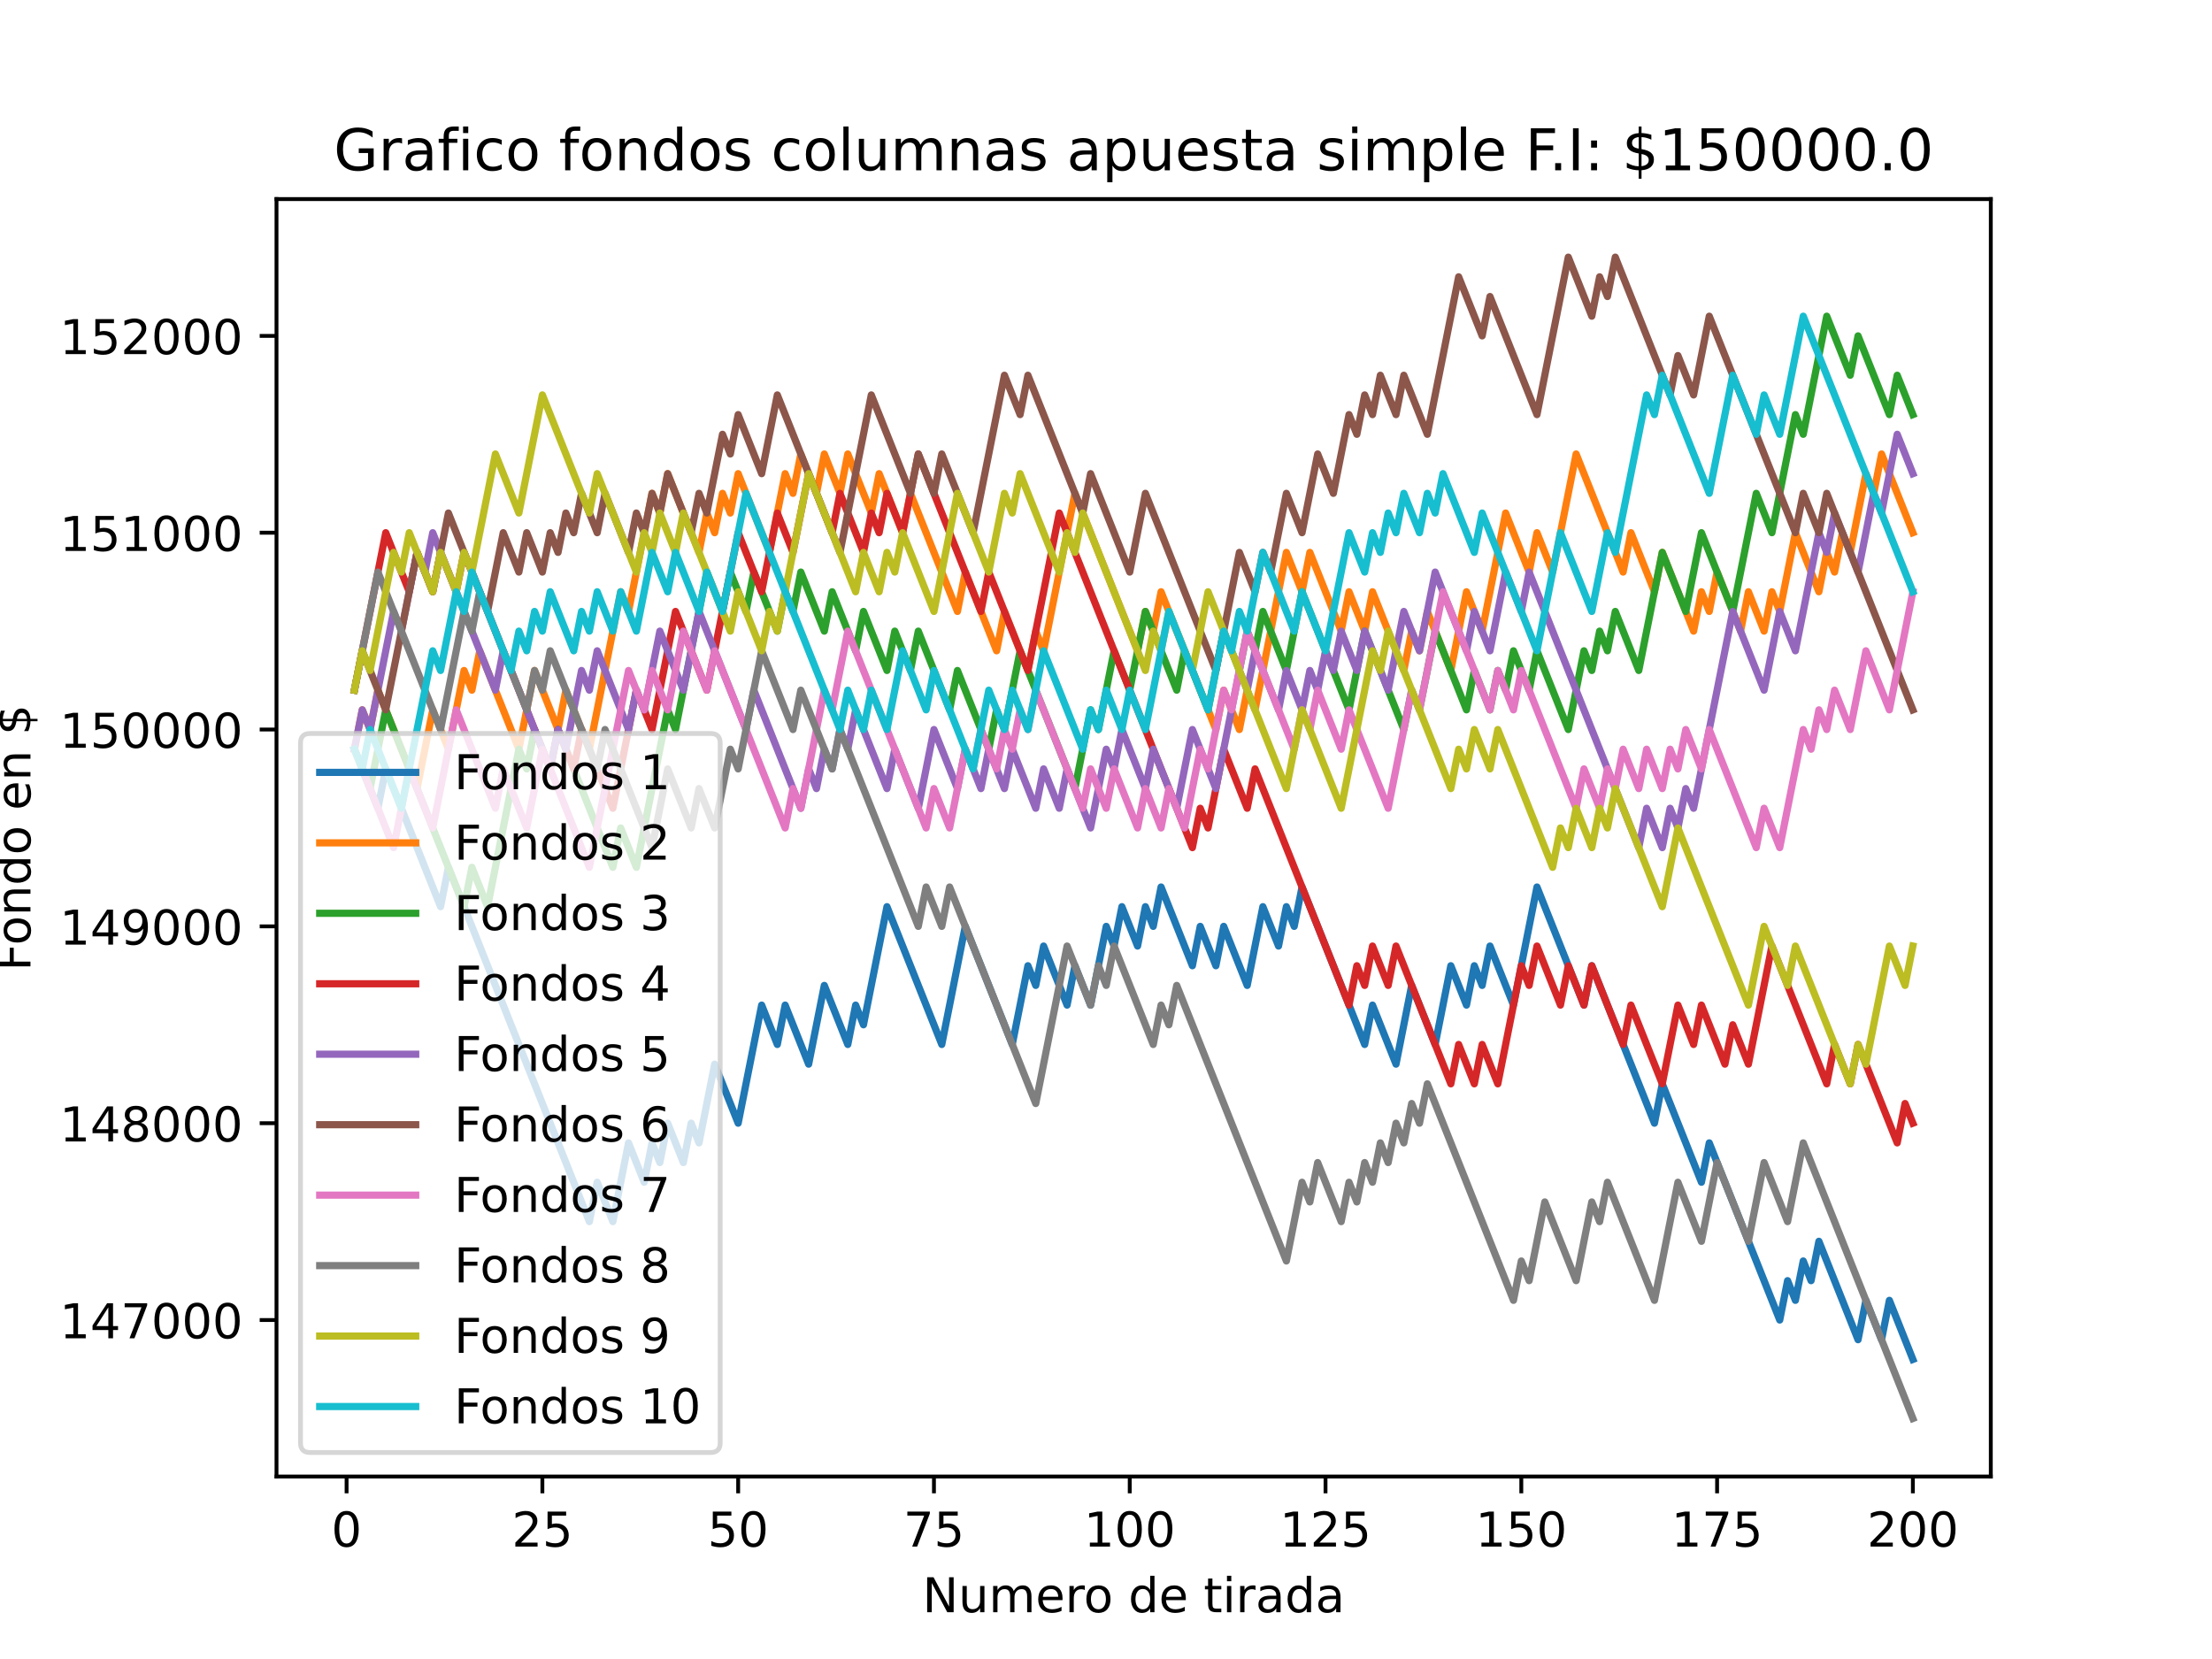 <?xml version="1.0" encoding="utf-8" standalone="no"?>
<!DOCTYPE svg PUBLIC "-//W3C//DTD SVG 1.1//EN"
  "http://www.w3.org/Graphics/SVG/1.1/DTD/svg11.dtd">
<!-- Created with matplotlib (https://matplotlib.org/) -->
<svg height="345.6pt" version="1.1" viewBox="0 0 460.8 345.6" width="460.8pt" xmlns="http://www.w3.org/2000/svg" xmlns:xlink="http://www.w3.org/1999/xlink">
 <defs>
  <style type="text/css">*{stroke-linecap:butt;stroke-linejoin:round;}</style>
 </defs>
 <g id="figure_1">
  <g id="patch_1">
   <path d="M 0 345.6 
L 460.8 345.6 
L 460.8 0 
L 0 0 
z
" style="fill:#ffffff;"/>
  </g>
  <g id="axes_1">
   <g id="patch_2">
    <path d="M 57.6 307.584 
L 414.72 307.584 
L 414.72 41.472 
L 57.6 41.472 
z
" style="fill:#ffffff;"/>
   </g>
   <g id="matplotlib.axis_1">
    <g id="xtick_1">
     <g id="line2d_1">
      <defs>
       <path d="M 0 0 
L 0 3.5 
" id="m782945c5ab" style="stroke:#000000;stroke-width:0.8;"/>
      </defs>
      <g>
       <use style="stroke:#000000;stroke-width:0.8;" x="72.201" xlink:href="#m782945c5ab" y="307.584"/>
      </g>
     </g>
     <g id="text_1">
      <!-- 0 -->
      <g transform="translate(69.02 322.182)scale(0.1 -0.1)">
       <defs>
        <path d="M 31.781 66.406 
Q 24.172 66.406 20.328 58.906 
Q 16.5 51.422 16.5 36.375 
Q 16.5 21.391 20.328 13.891 
Q 24.172 6.391 31.781 6.391 
Q 39.453 6.391 43.281 13.891 
Q 47.125 21.391 47.125 36.375 
Q 47.125 51.422 43.281 58.906 
Q 39.453 66.406 31.781 66.406 
z
M 31.781 74.219 
Q 44.047 74.219 50.516 64.516 
Q 56.984 54.828 56.984 36.375 
Q 56.984 17.969 50.516 8.266 
Q 44.047 -1.422 31.781 -1.422 
Q 19.531 -1.422 13.062 8.266 
Q 6.594 17.969 6.594 36.375 
Q 6.594 54.828 13.062 64.516 
Q 19.531 74.219 31.781 74.219 
z
" id="DejaVuSans-48"/>
       </defs>
       <use xlink:href="#DejaVuSans-48"/>
      </g>
     </g>
    </g>
    <g id="xtick_2">
     <g id="line2d_2">
      <g>
       <use style="stroke:#000000;stroke-width:0.8;" x="112.987" xlink:href="#m782945c5ab" y="307.584"/>
      </g>
     </g>
     <g id="text_2">
      <!-- 25 -->
      <g transform="translate(106.625 322.182)scale(0.1 -0.1)">
       <defs>
        <path d="M 19.188 8.297 
L 53.609 8.297 
L 53.609 0 
L 7.328 0 
L 7.328 8.297 
Q 12.938 14.109 22.625 23.891 
Q 32.328 33.688 34.812 36.531 
Q 39.547 41.844 41.422 45.531 
Q 43.312 49.219 43.312 52.781 
Q 43.312 58.594 39.234 62.25 
Q 35.156 65.922 28.609 65.922 
Q 23.969 65.922 18.812 64.312 
Q 13.672 62.703 7.812 59.422 
L 7.812 69.391 
Q 13.766 71.781 18.938 73 
Q 24.125 74.219 28.422 74.219 
Q 39.75 74.219 46.484 68.547 
Q 53.219 62.891 53.219 53.422 
Q 53.219 48.922 51.531 44.891 
Q 49.859 40.875 45.406 35.406 
Q 44.188 33.984 37.641 27.219 
Q 31.109 20.453 19.188 8.297 
z
" id="DejaVuSans-50"/>
        <path d="M 10.797 72.906 
L 49.516 72.906 
L 49.516 64.594 
L 19.828 64.594 
L 19.828 46.734 
Q 21.969 47.469 24.109 47.828 
Q 26.266 48.188 28.422 48.188 
Q 40.625 48.188 47.75 41.5 
Q 54.891 34.812 54.891 23.391 
Q 54.891 11.625 47.562 5.094 
Q 40.234 -1.422 26.906 -1.422 
Q 22.312 -1.422 17.547 -0.641 
Q 12.797 0.141 7.719 1.703 
L 7.719 11.625 
Q 12.109 9.234 16.797 8.062 
Q 21.484 6.891 26.703 6.891 
Q 35.156 6.891 40.078 11.328 
Q 45.016 15.766 45.016 23.391 
Q 45.016 31 40.078 35.438 
Q 35.156 39.891 26.703 39.891 
Q 22.75 39.891 18.812 39.016 
Q 14.891 38.141 10.797 36.281 
z
" id="DejaVuSans-53"/>
       </defs>
       <use xlink:href="#DejaVuSans-50"/>
       <use x="63.623" xlink:href="#DejaVuSans-53"/>
      </g>
     </g>
    </g>
    <g id="xtick_3">
     <g id="line2d_3">
      <g>
       <use style="stroke:#000000;stroke-width:0.8;" x="153.773" xlink:href="#m782945c5ab" y="307.584"/>
      </g>
     </g>
     <g id="text_3">
      <!-- 50 -->
      <g transform="translate(147.41 322.182)scale(0.1 -0.1)">
       <use xlink:href="#DejaVuSans-53"/>
       <use x="63.623" xlink:href="#DejaVuSans-48"/>
      </g>
     </g>
    </g>
    <g id="xtick_4">
     <g id="line2d_4">
      <g>
       <use style="stroke:#000000;stroke-width:0.8;" x="194.559" xlink:href="#m782945c5ab" y="307.584"/>
      </g>
     </g>
     <g id="text_4">
      <!-- 75 -->
      <g transform="translate(188.196 322.182)scale(0.1 -0.1)">
       <defs>
        <path d="M 8.203 72.906 
L 55.078 72.906 
L 55.078 68.703 
L 28.609 0 
L 18.312 0 
L 43.219 64.594 
L 8.203 64.594 
z
" id="DejaVuSans-55"/>
       </defs>
       <use xlink:href="#DejaVuSans-55"/>
       <use x="63.623" xlink:href="#DejaVuSans-53"/>
      </g>
     </g>
    </g>
    <g id="xtick_5">
     <g id="line2d_5">
      <g>
       <use style="stroke:#000000;stroke-width:0.8;" x="235.344" xlink:href="#m782945c5ab" y="307.584"/>
      </g>
     </g>
     <g id="text_5">
      <!-- 100 -->
      <g transform="translate(225.801 322.182)scale(0.1 -0.1)">
       <defs>
        <path d="M 12.406 8.297 
L 28.516 8.297 
L 28.516 63.922 
L 10.984 60.406 
L 10.984 69.391 
L 28.422 72.906 
L 38.281 72.906 
L 38.281 8.297 
L 54.391 8.297 
L 54.391 0 
L 12.406 0 
z
" id="DejaVuSans-49"/>
       </defs>
       <use xlink:href="#DejaVuSans-49"/>
       <use x="63.623" xlink:href="#DejaVuSans-48"/>
       <use x="127.246" xlink:href="#DejaVuSans-48"/>
      </g>
     </g>
    </g>
    <g id="xtick_6">
     <g id="line2d_6">
      <g>
       <use style="stroke:#000000;stroke-width:0.8;" x="276.13" xlink:href="#m782945c5ab" y="307.584"/>
      </g>
     </g>
     <g id="text_6">
      <!-- 125 -->
      <g transform="translate(266.586 322.182)scale(0.1 -0.1)">
       <use xlink:href="#DejaVuSans-49"/>
       <use x="63.623" xlink:href="#DejaVuSans-50"/>
       <use x="127.246" xlink:href="#DejaVuSans-53"/>
      </g>
     </g>
    </g>
    <g id="xtick_7">
     <g id="line2d_7">
      <g>
       <use style="stroke:#000000;stroke-width:0.8;" x="316.916" xlink:href="#m782945c5ab" y="307.584"/>
      </g>
     </g>
     <g id="text_7">
      <!-- 150 -->
      <g transform="translate(307.372 322.182)scale(0.1 -0.1)">
       <use xlink:href="#DejaVuSans-49"/>
       <use x="63.623" xlink:href="#DejaVuSans-53"/>
       <use x="127.246" xlink:href="#DejaVuSans-48"/>
      </g>
     </g>
    </g>
    <g id="xtick_8">
     <g id="line2d_8">
      <g>
       <use style="stroke:#000000;stroke-width:0.8;" x="357.702" xlink:href="#m782945c5ab" y="307.584"/>
      </g>
     </g>
     <g id="text_8">
      <!-- 175 -->
      <g transform="translate(348.158 322.182)scale(0.1 -0.1)">
       <use xlink:href="#DejaVuSans-49"/>
       <use x="63.623" xlink:href="#DejaVuSans-55"/>
       <use x="127.246" xlink:href="#DejaVuSans-53"/>
      </g>
     </g>
    </g>
    <g id="xtick_9">
     <g id="line2d_9">
      <g>
       <use style="stroke:#000000;stroke-width:0.8;" x="398.487" xlink:href="#m782945c5ab" y="307.584"/>
      </g>
     </g>
     <g id="text_9">
      <!-- 200 -->
      <g transform="translate(388.944 322.182)scale(0.1 -0.1)">
       <use xlink:href="#DejaVuSans-50"/>
       <use x="63.623" xlink:href="#DejaVuSans-48"/>
       <use x="127.246" xlink:href="#DejaVuSans-48"/>
      </g>
     </g>
    </g>
    <g id="text_10">
     <!-- Numero de tirada -->
     <g transform="translate(192.165 335.861)scale(0.1 -0.1)">
      <defs>
       <path d="M 9.812 72.906 
L 23.094 72.906 
L 55.422 11.922 
L 55.422 72.906 
L 64.984 72.906 
L 64.984 0 
L 51.703 0 
L 19.391 60.984 
L 19.391 0 
L 9.812 0 
z
" id="DejaVuSans-78"/>
       <path d="M 8.5 21.578 
L 8.5 54.688 
L 17.484 54.688 
L 17.484 21.922 
Q 17.484 14.156 20.5 10.266 
Q 23.531 6.391 29.594 6.391 
Q 36.859 6.391 41.078 11.031 
Q 45.312 15.672 45.312 23.688 
L 45.312 54.688 
L 54.297 54.688 
L 54.297 0 
L 45.312 0 
L 45.312 8.406 
Q 42.047 3.422 37.719 1 
Q 33.406 -1.422 27.688 -1.422 
Q 18.266 -1.422 13.375 4.438 
Q 8.5 10.297 8.5 21.578 
z
M 31.109 56 
z
" id="DejaVuSans-117"/>
       <path d="M 52 44.188 
Q 55.375 50.25 60.062 53.125 
Q 64.75 56 71.094 56 
Q 79.641 56 84.281 50.016 
Q 88.922 44.047 88.922 33.016 
L 88.922 0 
L 79.891 0 
L 79.891 32.719 
Q 79.891 40.578 77.094 44.375 
Q 74.312 48.188 68.609 48.188 
Q 61.625 48.188 57.562 43.547 
Q 53.516 38.922 53.516 30.906 
L 53.516 0 
L 44.484 0 
L 44.484 32.719 
Q 44.484 40.625 41.703 44.406 
Q 38.922 48.188 33.109 48.188 
Q 26.219 48.188 22.156 43.531 
Q 18.109 38.875 18.109 30.906 
L 18.109 0 
L 9.078 0 
L 9.078 54.688 
L 18.109 54.688 
L 18.109 46.188 
Q 21.188 51.219 25.484 53.609 
Q 29.781 56 35.688 56 
Q 41.656 56 45.828 52.969 
Q 50 49.953 52 44.188 
z
" id="DejaVuSans-109"/>
       <path d="M 56.203 29.594 
L 56.203 25.203 
L 14.891 25.203 
Q 15.484 15.922 20.484 11.062 
Q 25.484 6.203 34.422 6.203 
Q 39.594 6.203 44.453 7.469 
Q 49.312 8.734 54.109 11.281 
L 54.109 2.781 
Q 49.266 0.734 44.188 -0.344 
Q 39.109 -1.422 33.891 -1.422 
Q 20.797 -1.422 13.156 6.188 
Q 5.516 13.812 5.516 26.812 
Q 5.516 40.234 12.766 48.109 
Q 20.016 56 32.328 56 
Q 43.359 56 49.781 48.891 
Q 56.203 41.797 56.203 29.594 
z
M 47.219 32.234 
Q 47.125 39.594 43.094 43.984 
Q 39.062 48.391 32.422 48.391 
Q 24.906 48.391 20.391 44.141 
Q 15.875 39.891 15.188 32.172 
z
" id="DejaVuSans-101"/>
       <path d="M 41.109 46.297 
Q 39.594 47.172 37.812 47.578 
Q 36.031 48 33.891 48 
Q 26.266 48 22.188 43.047 
Q 18.109 38.094 18.109 28.812 
L 18.109 0 
L 9.078 0 
L 9.078 54.688 
L 18.109 54.688 
L 18.109 46.188 
Q 20.953 51.172 25.484 53.578 
Q 30.031 56 36.531 56 
Q 37.453 56 38.578 55.875 
Q 39.703 55.766 41.062 55.516 
z
" id="DejaVuSans-114"/>
       <path d="M 30.609 48.391 
Q 23.391 48.391 19.188 42.75 
Q 14.984 37.109 14.984 27.297 
Q 14.984 17.484 19.156 11.844 
Q 23.344 6.203 30.609 6.203 
Q 37.797 6.203 41.984 11.859 
Q 46.188 17.531 46.188 27.297 
Q 46.188 37.016 41.984 42.703 
Q 37.797 48.391 30.609 48.391 
z
M 30.609 56 
Q 42.328 56 49.016 48.375 
Q 55.719 40.766 55.719 27.297 
Q 55.719 13.875 49.016 6.219 
Q 42.328 -1.422 30.609 -1.422 
Q 18.844 -1.422 12.172 6.219 
Q 5.516 13.875 5.516 27.297 
Q 5.516 40.766 12.172 48.375 
Q 18.844 56 30.609 56 
z
" id="DejaVuSans-111"/>
       <path id="DejaVuSans-32"/>
       <path d="M 45.406 46.391 
L 45.406 75.984 
L 54.391 75.984 
L 54.391 0 
L 45.406 0 
L 45.406 8.203 
Q 42.578 3.328 38.25 0.953 
Q 33.938 -1.422 27.875 -1.422 
Q 17.969 -1.422 11.734 6.484 
Q 5.516 14.406 5.516 27.297 
Q 5.516 40.188 11.734 48.094 
Q 17.969 56 27.875 56 
Q 33.938 56 38.25 53.625 
Q 42.578 51.266 45.406 46.391 
z
M 14.797 27.297 
Q 14.797 17.391 18.875 11.75 
Q 22.953 6.109 30.078 6.109 
Q 37.203 6.109 41.297 11.75 
Q 45.406 17.391 45.406 27.297 
Q 45.406 37.203 41.297 42.844 
Q 37.203 48.484 30.078 48.484 
Q 22.953 48.484 18.875 42.844 
Q 14.797 37.203 14.797 27.297 
z
" id="DejaVuSans-100"/>
       <path d="M 18.312 70.219 
L 18.312 54.688 
L 36.812 54.688 
L 36.812 47.703 
L 18.312 47.703 
L 18.312 18.016 
Q 18.312 11.328 20.141 9.422 
Q 21.969 7.516 27.594 7.516 
L 36.812 7.516 
L 36.812 0 
L 27.594 0 
Q 17.188 0 13.234 3.875 
Q 9.281 7.766 9.281 18.016 
L 9.281 47.703 
L 2.688 47.703 
L 2.688 54.688 
L 9.281 54.688 
L 9.281 70.219 
z
" id="DejaVuSans-116"/>
       <path d="M 9.422 54.688 
L 18.406 54.688 
L 18.406 0 
L 9.422 0 
z
M 9.422 75.984 
L 18.406 75.984 
L 18.406 64.594 
L 9.422 64.594 
z
" id="DejaVuSans-105"/>
       <path d="M 34.281 27.484 
Q 23.391 27.484 19.188 25 
Q 14.984 22.516 14.984 16.5 
Q 14.984 11.719 18.141 8.906 
Q 21.297 6.109 26.703 6.109 
Q 34.188 6.109 38.703 11.406 
Q 43.219 16.703 43.219 25.484 
L 43.219 27.484 
z
M 52.203 31.203 
L 52.203 0 
L 43.219 0 
L 43.219 8.297 
Q 40.141 3.328 35.547 0.953 
Q 30.953 -1.422 24.312 -1.422 
Q 15.922 -1.422 10.953 3.297 
Q 6 8.016 6 15.922 
Q 6 25.141 12.172 29.828 
Q 18.359 34.516 30.609 34.516 
L 43.219 34.516 
L 43.219 35.406 
Q 43.219 41.609 39.141 45 
Q 35.062 48.391 27.688 48.391 
Q 23 48.391 18.547 47.266 
Q 14.109 46.141 10.016 43.891 
L 10.016 52.203 
Q 14.938 54.109 19.578 55.047 
Q 24.219 56 28.609 56 
Q 40.484 56 46.344 49.844 
Q 52.203 43.703 52.203 31.203 
z
" id="DejaVuSans-97"/>
      </defs>
      <use xlink:href="#DejaVuSans-78"/>
      <use x="74.805" xlink:href="#DejaVuSans-117"/>
      <use x="138.184" xlink:href="#DejaVuSans-109"/>
      <use x="235.596" xlink:href="#DejaVuSans-101"/>
      <use x="297.119" xlink:href="#DejaVuSans-114"/>
      <use x="335.982" xlink:href="#DejaVuSans-111"/>
      <use x="397.164" xlink:href="#DejaVuSans-32"/>
      <use x="428.951" xlink:href="#DejaVuSans-100"/>
      <use x="492.428" xlink:href="#DejaVuSans-101"/>
      <use x="553.951" xlink:href="#DejaVuSans-32"/>
      <use x="585.738" xlink:href="#DejaVuSans-116"/>
      <use x="624.947" xlink:href="#DejaVuSans-105"/>
      <use x="652.73" xlink:href="#DejaVuSans-114"/>
      <use x="693.844" xlink:href="#DejaVuSans-97"/>
      <use x="755.123" xlink:href="#DejaVuSans-100"/>
      <use x="818.6" xlink:href="#DejaVuSans-97"/>
     </g>
    </g>
   </g>
   <g id="matplotlib.axis_2">
    <g id="ytick_1">
     <g id="line2d_10">
      <defs>
       <path d="M 0 0 
L -3.5 0 
" id="mff0a92ce35" style="stroke:#000000;stroke-width:0.8;"/>
      </defs>
      <g>
       <use style="stroke:#000000;stroke-width:0.8;" x="57.6" xlink:href="#mff0a92ce35" y="274.986"/>
      </g>
     </g>
     <g id="text_11">
      <!-- 147000 -->
      <g transform="translate(12.425 278.786)scale(0.1 -0.1)">
       <defs>
        <path d="M 37.797 64.312 
L 12.891 25.391 
L 37.797 25.391 
z
M 35.203 72.906 
L 47.609 72.906 
L 47.609 25.391 
L 58.016 25.391 
L 58.016 17.188 
L 47.609 17.188 
L 47.609 0 
L 37.797 0 
L 37.797 17.188 
L 4.891 17.188 
L 4.891 26.703 
z
" id="DejaVuSans-52"/>
       </defs>
       <use xlink:href="#DejaVuSans-49"/>
       <use x="63.623" xlink:href="#DejaVuSans-52"/>
       <use x="127.246" xlink:href="#DejaVuSans-55"/>
       <use x="190.869" xlink:href="#DejaVuSans-48"/>
       <use x="254.492" xlink:href="#DejaVuSans-48"/>
       <use x="318.115" xlink:href="#DejaVuSans-48"/>
      </g>
     </g>
    </g>
    <g id="ytick_2">
     <g id="line2d_11">
      <g>
       <use style="stroke:#000000;stroke-width:0.8;" x="57.6" xlink:href="#mff0a92ce35" y="233.983"/>
      </g>
     </g>
     <g id="text_12">
      <!-- 148000 -->
      <g transform="translate(12.425 237.782)scale(0.1 -0.1)">
       <defs>
        <path d="M 31.781 34.625 
Q 24.75 34.625 20.719 30.859 
Q 16.703 27.094 16.703 20.516 
Q 16.703 13.922 20.719 10.156 
Q 24.75 6.391 31.781 6.391 
Q 38.812 6.391 42.859 10.172 
Q 46.922 13.969 46.922 20.516 
Q 46.922 27.094 42.891 30.859 
Q 38.875 34.625 31.781 34.625 
z
M 21.922 38.812 
Q 15.578 40.375 12.031 44.719 
Q 8.5 49.078 8.5 55.328 
Q 8.5 64.062 14.719 69.141 
Q 20.953 74.219 31.781 74.219 
Q 42.672 74.219 48.875 69.141 
Q 55.078 64.062 55.078 55.328 
Q 55.078 49.078 51.531 44.719 
Q 48 40.375 41.703 38.812 
Q 48.828 37.156 52.797 32.312 
Q 56.781 27.484 56.781 20.516 
Q 56.781 9.906 50.312 4.234 
Q 43.844 -1.422 31.781 -1.422 
Q 19.734 -1.422 13.25 4.234 
Q 6.781 9.906 6.781 20.516 
Q 6.781 27.484 10.781 32.312 
Q 14.797 37.156 21.922 38.812 
z
M 18.312 54.391 
Q 18.312 48.734 21.844 45.562 
Q 25.391 42.391 31.781 42.391 
Q 38.141 42.391 41.719 45.562 
Q 45.312 48.734 45.312 54.391 
Q 45.312 60.062 41.719 63.234 
Q 38.141 66.406 31.781 66.406 
Q 25.391 66.406 21.844 63.234 
Q 18.312 60.062 18.312 54.391 
z
" id="DejaVuSans-56"/>
       </defs>
       <use xlink:href="#DejaVuSans-49"/>
       <use x="63.623" xlink:href="#DejaVuSans-52"/>
       <use x="127.246" xlink:href="#DejaVuSans-56"/>
       <use x="190.869" xlink:href="#DejaVuSans-48"/>
       <use x="254.492" xlink:href="#DejaVuSans-48"/>
       <use x="318.115" xlink:href="#DejaVuSans-48"/>
      </g>
     </g>
    </g>
    <g id="ytick_3">
     <g id="line2d_12">
      <g>
       <use style="stroke:#000000;stroke-width:0.8;" x="57.6" xlink:href="#mff0a92ce35" y="192.98"/>
      </g>
     </g>
     <g id="text_13">
      <!-- 149000 -->
      <g transform="translate(12.425 196.779)scale(0.1 -0.1)">
       <defs>
        <path d="M 10.984 1.516 
L 10.984 10.5 
Q 14.703 8.734 18.5 7.812 
Q 22.312 6.891 25.984 6.891 
Q 35.75 6.891 40.891 13.453 
Q 46.047 20.016 46.781 33.406 
Q 43.953 29.203 39.594 26.953 
Q 35.25 24.703 29.984 24.703 
Q 19.047 24.703 12.672 31.312 
Q 6.297 37.938 6.297 49.422 
Q 6.297 60.641 12.938 67.422 
Q 19.578 74.219 30.609 74.219 
Q 43.266 74.219 49.922 64.516 
Q 56.594 54.828 56.594 36.375 
Q 56.594 19.141 48.406 8.859 
Q 40.234 -1.422 26.422 -1.422 
Q 22.703 -1.422 18.891 -0.688 
Q 15.094 0.047 10.984 1.516 
z
M 30.609 32.422 
Q 37.25 32.422 41.125 36.953 
Q 45.016 41.5 45.016 49.422 
Q 45.016 57.281 41.125 61.844 
Q 37.25 66.406 30.609 66.406 
Q 23.969 66.406 20.094 61.844 
Q 16.219 57.281 16.219 49.422 
Q 16.219 41.5 20.094 36.953 
Q 23.969 32.422 30.609 32.422 
z
" id="DejaVuSans-57"/>
       </defs>
       <use xlink:href="#DejaVuSans-49"/>
       <use x="63.623" xlink:href="#DejaVuSans-52"/>
       <use x="127.246" xlink:href="#DejaVuSans-57"/>
       <use x="190.869" xlink:href="#DejaVuSans-48"/>
       <use x="254.492" xlink:href="#DejaVuSans-48"/>
       <use x="318.115" xlink:href="#DejaVuSans-48"/>
      </g>
     </g>
    </g>
    <g id="ytick_4">
     <g id="line2d_13">
      <g>
       <use style="stroke:#000000;stroke-width:0.8;" x="57.6" xlink:href="#mff0a92ce35" y="151.976"/>
      </g>
     </g>
     <g id="text_14">
      <!-- 150000 -->
      <g transform="translate(12.425 155.775)scale(0.1 -0.1)">
       <use xlink:href="#DejaVuSans-49"/>
       <use x="63.623" xlink:href="#DejaVuSans-53"/>
       <use x="127.246" xlink:href="#DejaVuSans-48"/>
       <use x="190.869" xlink:href="#DejaVuSans-48"/>
       <use x="254.492" xlink:href="#DejaVuSans-48"/>
       <use x="318.115" xlink:href="#DejaVuSans-48"/>
      </g>
     </g>
    </g>
    <g id="ytick_5">
     <g id="line2d_14">
      <g>
       <use style="stroke:#000000;stroke-width:0.8;" x="57.6" xlink:href="#mff0a92ce35" y="110.973"/>
      </g>
     </g>
     <g id="text_15">
      <!-- 151000 -->
      <g transform="translate(12.425 114.772)scale(0.1 -0.1)">
       <use xlink:href="#DejaVuSans-49"/>
       <use x="63.623" xlink:href="#DejaVuSans-53"/>
       <use x="127.246" xlink:href="#DejaVuSans-49"/>
       <use x="190.869" xlink:href="#DejaVuSans-48"/>
       <use x="254.492" xlink:href="#DejaVuSans-48"/>
       <use x="318.115" xlink:href="#DejaVuSans-48"/>
      </g>
     </g>
    </g>
    <g id="ytick_6">
     <g id="line2d_15">
      <g>
       <use style="stroke:#000000;stroke-width:0.8;" x="57.6" xlink:href="#mff0a92ce35" y="69.969"/>
      </g>
     </g>
     <g id="text_16">
      <!-- 152000 -->
      <g transform="translate(12.425 73.769)scale(0.1 -0.1)">
       <use xlink:href="#DejaVuSans-49"/>
       <use x="63.623" xlink:href="#DejaVuSans-53"/>
       <use x="127.246" xlink:href="#DejaVuSans-50"/>
       <use x="190.869" xlink:href="#DejaVuSans-48"/>
       <use x="254.492" xlink:href="#DejaVuSans-48"/>
       <use x="318.115" xlink:href="#DejaVuSans-48"/>
      </g>
     </g>
    </g>
    <g id="text_17">
     <!-- Fondo en $ -->
     <g transform="translate(6.345 202.289)rotate(-90)scale(0.1 -0.1)">
      <defs>
       <path d="M 9.812 72.906 
L 51.703 72.906 
L 51.703 64.594 
L 19.672 64.594 
L 19.672 43.109 
L 48.578 43.109 
L 48.578 34.812 
L 19.672 34.812 
L 19.672 0 
L 9.812 0 
z
" id="DejaVuSans-70"/>
       <path d="M 54.891 33.016 
L 54.891 0 
L 45.906 0 
L 45.906 32.719 
Q 45.906 40.484 42.875 44.328 
Q 39.844 48.188 33.797 48.188 
Q 26.516 48.188 22.312 43.547 
Q 18.109 38.922 18.109 30.906 
L 18.109 0 
L 9.078 0 
L 9.078 54.688 
L 18.109 54.688 
L 18.109 46.188 
Q 21.344 51.125 25.703 53.562 
Q 30.078 56 35.797 56 
Q 45.219 56 50.047 50.172 
Q 54.891 44.344 54.891 33.016 
z
" id="DejaVuSans-110"/>
       <path d="M 33.797 -14.703 
L 28.906 -14.703 
L 28.859 0 
Q 23.734 0.094 18.609 1.188 
Q 13.484 2.297 8.297 4.5 
L 8.297 13.281 
Q 13.281 10.156 18.375 8.562 
Q 23.484 6.984 28.906 6.938 
L 28.906 29.203 
Q 18.109 30.953 13.203 35.156 
Q 8.297 39.359 8.297 46.688 
Q 8.297 54.641 13.625 59.219 
Q 18.953 63.812 28.906 64.5 
L 28.906 75.984 
L 33.797 75.984 
L 33.797 64.656 
Q 38.328 64.453 42.578 63.688 
Q 46.828 62.938 50.875 61.625 
L 50.875 53.078 
Q 46.828 55.125 42.547 56.25 
Q 38.281 57.375 33.797 57.562 
L 33.797 36.719 
Q 44.875 35.016 50.094 30.609 
Q 55.328 26.219 55.328 18.609 
Q 55.328 10.359 49.781 5.594 
Q 44.234 0.828 33.797 0.094 
z
M 28.906 37.594 
L 28.906 57.625 
Q 23.25 56.984 20.266 54.391 
Q 17.281 51.812 17.281 47.516 
Q 17.281 43.312 20.031 40.969 
Q 22.797 38.625 28.906 37.594 
z
M 33.797 28.219 
L 33.797 7.078 
Q 39.984 7.906 43.141 10.594 
Q 46.297 13.281 46.297 17.672 
Q 46.297 21.969 43.281 24.5 
Q 40.281 27.047 33.797 28.219 
z
" id="DejaVuSans-36"/>
      </defs>
      <use xlink:href="#DejaVuSans-70"/>
      <use x="53.895" xlink:href="#DejaVuSans-111"/>
      <use x="115.076" xlink:href="#DejaVuSans-110"/>
      <use x="178.455" xlink:href="#DejaVuSans-100"/>
      <use x="241.932" xlink:href="#DejaVuSans-111"/>
      <use x="303.113" xlink:href="#DejaVuSans-32"/>
      <use x="334.9" xlink:href="#DejaVuSans-101"/>
      <use x="396.424" xlink:href="#DejaVuSans-110"/>
      <use x="459.803" xlink:href="#DejaVuSans-32"/>
      <use x="491.59" xlink:href="#DejaVuSans-36"/>
     </g>
    </g>
   </g>
   <g id="line2d_16">
    <path clip-path="url(#p936b445e2f)" d="M 73.833 156.076 
L 78.727 168.377 
L 80.358 160.177 
L 91.778 188.879 
L 93.41 180.679 
L 122.776 254.485 
L 124.407 246.284 
L 127.67 254.485 
L 130.933 238.083 
L 134.196 246.284 
L 135.827 238.083 
L 137.458 242.184 
L 139.09 233.983 
L 142.353 242.184 
L 143.984 233.983 
L 145.616 238.083 
L 148.879 221.682 
L 153.773 233.983 
L 158.667 209.381 
L 161.93 217.582 
L 163.561 209.381 
L 168.456 221.682 
L 171.719 205.281 
L 176.613 217.582 
L 178.244 209.381 
L 179.876 213.481 
L 184.77 188.879 
L 196.19 217.582 
L 201.084 192.98 
L 210.873 217.582 
L 214.136 201.18 
L 215.767 205.281 
L 217.399 197.08 
L 222.293 209.381 
L 223.924 201.18 
L 227.187 209.381 
L 230.45 192.98 
L 232.081 197.08 
L 233.713 188.879 
L 236.976 197.08 
L 238.607 188.879 
L 240.239 192.98 
L 241.87 184.779 
L 248.396 201.18 
L 250.027 192.98 
L 253.29 201.18 
L 254.921 192.98 
L 259.816 205.281 
L 263.079 188.879 
L 266.341 197.08 
L 267.973 188.879 
L 269.604 192.98 
L 271.236 184.779 
L 284.287 217.582 
L 285.919 209.381 
L 290.813 221.682 
L 294.076 205.281 
L 298.97 217.582 
L 302.233 201.18 
L 305.496 209.381 
L 307.127 201.18 
L 308.759 205.281 
L 310.39 197.08 
L 315.284 209.381 
L 320.179 184.779 
L 329.967 209.381 
L 331.599 201.18 
L 344.65 233.983 
L 346.282 225.782 
L 354.439 246.284 
L 356.07 238.083 
L 370.753 274.986 
L 372.384 266.786 
L 374.016 270.886 
L 375.647 262.685 
L 377.279 266.786 
L 378.91 258.585 
L 387.067 279.087 
L 388.699 270.886 
L 391.962 279.087 
L 393.593 270.886 
L 398.487 283.187 
L 398.487 283.187 
" style="fill:none;stroke:#1f77b4;stroke-linecap:square;stroke-width:1.5;"/>
   </g>
   <g id="line2d_17">
    <path clip-path="url(#p936b445e2f)" d="M 73.833 156.076 
L 75.464 147.876 
L 77.096 151.976 
L 78.727 143.775 
L 86.884 164.277 
L 90.147 147.876 
L 93.41 156.076 
L 96.673 139.675 
L 98.304 143.775 
L 99.936 135.575 
L 108.093 156.076 
L 111.356 139.675 
L 116.25 151.976 
L 117.881 143.775 
L 122.776 156.076 
L 129.301 123.274 
L 130.933 127.374 
L 135.827 102.772 
L 137.458 106.872 
L 139.09 98.672 
L 145.616 115.073 
L 147.247 106.872 
L 148.879 110.973 
L 150.51 102.772 
L 152.141 106.872 
L 153.773 98.672 
L 160.299 115.073 
L 163.561 98.672 
L 165.193 102.772 
L 166.824 94.571 
L 170.087 102.772 
L 171.719 94.571 
L 174.981 102.772 
L 176.613 94.571 
L 181.507 106.872 
L 183.139 98.672 
L 188.033 110.973 
L 189.664 102.772 
L 199.453 127.374 
L 201.084 119.173 
L 207.61 135.575 
L 209.241 127.374 
L 214.136 139.675 
L 215.767 131.474 
L 217.399 135.575 
L 223.924 102.772 
L 236.976 135.575 
L 238.607 127.374 
L 240.239 131.474 
L 241.87 123.274 
L 253.29 151.976 
L 254.921 143.775 
L 258.184 151.976 
L 259.816 143.775 
L 261.447 147.876 
L 267.973 115.073 
L 271.236 123.274 
L 272.867 115.073 
L 279.393 131.474 
L 281.024 123.274 
L 284.287 131.474 
L 285.919 123.274 
L 292.444 139.675 
L 294.076 131.474 
L 295.707 135.575 
L 297.339 127.374 
L 302.233 139.675 
L 305.496 123.274 
L 308.759 131.474 
L 313.653 106.872 
L 318.547 119.173 
L 320.179 110.973 
L 323.441 119.173 
L 328.336 94.571 
L 338.124 119.173 
L 339.756 110.973 
L 344.65 123.274 
L 346.282 115.073 
L 352.807 131.474 
L 354.439 123.274 
L 356.07 127.374 
L 357.702 119.173 
L 362.596 131.474 
L 364.227 123.274 
L 367.49 131.474 
L 369.122 123.274 
L 370.753 127.374 
L 374.016 110.973 
L 378.91 123.274 
L 380.542 115.073 
L 382.173 119.173 
L 383.804 110.973 
L 385.436 115.073 
L 388.699 98.672 
L 390.33 102.772 
L 391.962 94.571 
L 398.487 110.973 
L 398.487 110.973 
" style="fill:none;stroke:#ff7f0e;stroke-linecap:square;stroke-width:1.5;"/>
   </g>
   <g id="line2d_18">
    <path clip-path="url(#p936b445e2f)" d="M 73.833 156.076 
L 77.096 164.277 
L 80.358 147.876 
L 96.673 188.879 
L 98.304 180.679 
L 101.567 188.879 
L 108.093 156.076 
L 109.724 160.177 
L 111.356 151.976 
L 114.618 160.177 
L 116.25 151.976 
L 127.67 180.679 
L 129.301 172.478 
L 132.564 180.679 
L 139.09 147.876 
L 140.721 151.976 
L 147.247 119.173 
L 150.51 127.374 
L 152.141 119.173 
L 155.404 127.374 
L 157.036 119.173 
L 161.93 131.474 
L 163.561 123.274 
L 165.193 127.374 
L 166.824 119.173 
L 171.719 131.474 
L 173.35 123.274 
L 178.244 135.575 
L 179.876 127.374 
L 184.77 139.675 
L 186.401 131.474 
L 189.664 139.675 
L 191.296 131.474 
L 197.821 147.876 
L 199.453 139.675 
L 205.979 156.076 
L 207.61 147.876 
L 209.241 151.976 
L 212.504 135.575 
L 223.924 164.277 
L 227.187 147.876 
L 228.819 151.976 
L 232.081 135.575 
L 235.344 143.775 
L 238.607 127.374 
L 245.133 143.775 
L 246.764 135.575 
L 251.659 147.876 
L 254.921 131.474 
L 258.184 139.675 
L 259.816 131.474 
L 261.447 135.575 
L 263.079 127.374 
L 267.973 139.675 
L 271.236 123.274 
L 281.024 147.876 
L 284.287 131.474 
L 292.444 151.976 
L 294.076 143.775 
L 295.707 147.876 
L 298.97 131.474 
L 305.496 147.876 
L 307.127 139.675 
L 310.39 147.876 
L 312.021 139.675 
L 313.653 143.775 
L 315.284 135.575 
L 318.547 143.775 
L 320.179 135.575 
L 326.704 151.976 
L 329.967 135.575 
L 331.599 139.675 
L 333.23 131.474 
L 334.862 135.575 
L 336.493 127.374 
L 341.387 139.675 
L 346.282 115.073 
L 351.176 127.374 
L 354.439 110.973 
L 360.964 127.374 
L 365.859 102.772 
L 369.122 110.973 
L 374.016 86.371 
L 375.647 90.471 
L 380.542 65.869 
L 385.436 78.17 
L 387.067 69.969 
L 393.593 86.371 
L 395.224 78.17 
L 398.487 86.371 
L 398.487 86.371 
" style="fill:none;stroke:#2ca02c;stroke-linecap:square;stroke-width:1.5;"/>
   </g>
   <g id="line2d_19">
    <path clip-path="url(#p936b445e2f)" d="M 73.833 143.775 
L 80.358 110.973 
L 85.253 123.274 
L 86.884 115.073 
L 90.147 123.274 
L 91.778 115.073 
L 95.041 123.274 
L 96.673 115.073 
L 114.618 160.177 
L 116.25 151.976 
L 119.513 160.177 
L 121.144 151.976 
L 127.67 168.377 
L 132.564 143.775 
L 135.827 151.976 
L 140.721 127.374 
L 147.247 143.775 
L 153.773 110.973 
L 158.667 123.274 
L 161.93 106.872 
L 165.193 115.073 
L 168.456 98.672 
L 173.35 110.973 
L 174.981 102.772 
L 179.876 115.073 
L 181.507 106.872 
L 183.139 110.973 
L 184.77 102.772 
L 188.033 110.973 
L 191.296 94.571 
L 204.347 127.374 
L 205.979 119.173 
L 214.136 139.675 
L 220.661 106.872 
L 248.396 176.578 
L 250.027 168.377 
L 251.659 172.478 
L 254.921 156.076 
L 259.816 168.377 
L 261.447 160.177 
L 281.024 209.381 
L 282.656 201.18 
L 284.287 205.281 
L 285.919 197.08 
L 289.181 205.281 
L 290.813 197.08 
L 302.233 225.782 
L 303.864 217.582 
L 307.127 225.782 
L 308.759 217.582 
L 312.021 225.782 
L 316.916 201.18 
L 318.547 205.281 
L 320.179 197.08 
L 325.073 209.381 
L 326.704 201.18 
L 329.967 209.381 
L 331.599 201.18 
L 338.124 217.582 
L 339.756 209.381 
L 346.282 225.782 
L 349.544 209.381 
L 352.807 217.582 
L 354.439 209.381 
L 359.333 221.682 
L 360.964 213.481 
L 364.227 221.682 
L 369.122 197.08 
L 380.542 225.782 
L 382.173 217.582 
L 385.436 225.782 
L 387.067 217.582 
L 395.224 238.083 
L 396.856 229.883 
L 398.487 233.983 
L 398.487 233.983 
" style="fill:none;stroke:#d62728;stroke-linecap:square;stroke-width:1.5;"/>
   </g>
   <g id="line2d_20">
    <path clip-path="url(#p936b445e2f)" d="M 73.833 156.076 
L 75.464 147.876 
L 77.096 151.976 
L 81.99 127.374 
L 83.621 131.474 
L 86.884 115.073 
L 88.516 119.173 
L 90.147 110.973 
L 103.198 143.775 
L 104.83 135.575 
L 114.618 160.177 
L 116.25 151.976 
L 117.881 156.076 
L 121.144 139.675 
L 122.776 143.775 
L 124.407 135.575 
L 130.933 151.976 
L 132.564 143.775 
L 134.196 147.876 
L 137.458 131.474 
L 142.353 143.775 
L 145.616 127.374 
L 155.404 151.976 
L 157.036 143.775 
L 166.824 168.377 
L 168.456 160.177 
L 170.087 164.277 
L 171.719 156.076 
L 173.35 160.177 
L 174.981 151.976 
L 176.613 156.076 
L 178.244 147.876 
L 184.77 164.277 
L 186.401 156.076 
L 191.296 168.377 
L 194.559 151.976 
L 199.453 164.277 
L 201.084 156.076 
L 204.347 164.277 
L 205.979 156.076 
L 209.241 164.277 
L 210.873 156.076 
L 215.767 168.377 
L 217.399 160.177 
L 220.661 168.377 
L 222.293 160.177 
L 227.187 172.478 
L 230.45 156.076 
L 232.081 160.177 
L 233.713 151.976 
L 238.607 164.277 
L 240.239 156.076 
L 245.133 168.377 
L 248.396 151.976 
L 253.29 164.277 
L 258.184 139.675 
L 259.816 143.775 
L 261.447 135.575 
L 266.341 147.876 
L 267.973 139.675 
L 271.236 147.876 
L 272.867 139.675 
L 274.499 143.775 
L 276.13 135.575 
L 277.761 139.675 
L 279.393 131.474 
L 282.656 139.675 
L 284.287 131.474 
L 289.181 143.775 
L 292.444 127.374 
L 295.707 135.575 
L 298.97 119.173 
L 305.496 135.575 
L 307.127 127.374 
L 310.39 135.575 
L 313.653 119.173 
L 316.916 127.374 
L 318.547 119.173 
L 341.387 176.578 
L 343.019 168.377 
L 346.282 176.578 
L 347.913 168.377 
L 349.544 172.478 
L 351.176 164.277 
L 352.807 168.377 
L 360.964 127.374 
L 367.49 143.775 
L 370.753 127.374 
L 374.016 135.575 
L 378.91 110.973 
L 380.542 115.073 
L 382.173 106.872 
L 387.067 119.173 
L 390.33 102.772 
L 391.962 106.872 
L 395.224 90.471 
L 398.487 98.672 
L 398.487 98.672 
" style="fill:none;stroke:#9467bd;stroke-linecap:square;stroke-width:1.5;"/>
   </g>
   <g id="line2d_21">
    <path clip-path="url(#p936b445e2f)" d="M 73.833 143.775 
L 75.464 135.575 
L 80.358 147.876 
L 86.884 115.073 
L 90.147 123.274 
L 93.41 106.872 
L 101.567 127.374 
L 104.83 110.973 
L 108.093 119.173 
L 109.724 110.973 
L 112.987 119.173 
L 114.618 110.973 
L 116.25 115.073 
L 117.881 106.872 
L 119.513 110.973 
L 121.144 102.772 
L 124.407 110.973 
L 126.038 102.772 
L 130.933 115.073 
L 132.564 106.872 
L 134.196 110.973 
L 135.827 102.772 
L 137.458 106.872 
L 139.09 98.672 
L 143.984 110.973 
L 145.616 102.772 
L 147.247 106.872 
L 150.51 90.471 
L 152.141 94.571 
L 153.773 86.371 
L 158.667 98.672 
L 161.93 82.27 
L 174.981 115.073 
L 181.507 82.27 
L 189.664 102.772 
L 191.296 94.571 
L 194.559 102.772 
L 196.19 94.571 
L 202.716 110.973 
L 209.241 78.17 
L 212.504 86.371 
L 214.136 78.17 
L 225.556 106.872 
L 227.187 98.672 
L 235.344 119.173 
L 238.607 102.772 
L 253.29 139.675 
L 258.184 115.073 
L 261.447 123.274 
L 263.079 115.073 
L 264.71 119.173 
L 267.973 102.772 
L 271.236 110.973 
L 274.499 94.571 
L 277.761 102.772 
L 281.024 86.371 
L 282.656 90.471 
L 284.287 82.27 
L 285.919 86.371 
L 287.55 78.17 
L 290.813 86.371 
L 292.444 78.17 
L 297.339 90.471 
L 303.864 57.668 
L 308.759 69.969 
L 310.39 61.769 
L 320.179 86.371 
L 326.704 53.568 
L 331.599 65.869 
L 333.23 57.668 
L 334.862 61.769 
L 336.493 53.568 
L 347.913 82.27 
L 349.544 74.07 
L 352.807 82.27 
L 356.07 65.869 
L 374.016 110.973 
L 375.647 102.772 
L 378.91 110.973 
L 380.542 102.772 
L 398.487 147.876 
L 398.487 147.876 
" style="fill:none;stroke:#8c564b;stroke-linecap:square;stroke-width:1.5;"/>
   </g>
   <g id="line2d_22">
    <path clip-path="url(#p936b445e2f)" d="M 73.833 156.076 
L 81.99 176.578 
L 85.253 160.177 
L 90.147 172.478 
L 95.041 147.876 
L 103.198 168.377 
L 104.83 160.177 
L 109.724 172.478 
L 112.987 156.076 
L 122.776 180.679 
L 130.933 139.675 
L 134.196 147.876 
L 135.827 139.675 
L 139.09 147.876 
L 142.353 131.474 
L 147.247 143.775 
L 148.879 135.575 
L 163.561 172.478 
L 165.193 164.277 
L 166.824 168.377 
L 171.719 143.775 
L 173.35 147.876 
L 176.613 131.474 
L 192.927 172.478 
L 194.559 164.277 
L 197.821 172.478 
L 201.084 156.076 
L 202.716 160.177 
L 204.347 151.976 
L 207.61 160.177 
L 209.241 151.976 
L 210.873 156.076 
L 212.504 147.876 
L 214.136 151.976 
L 215.767 143.775 
L 225.556 168.377 
L 227.187 160.177 
L 230.45 168.377 
L 232.081 160.177 
L 236.976 172.478 
L 238.607 164.277 
L 241.87 172.478 
L 243.501 164.277 
L 246.764 172.478 
L 250.027 156.076 
L 251.659 160.177 
L 254.921 143.775 
L 256.553 147.876 
L 259.816 131.474 
L 269.604 156.076 
L 271.236 147.876 
L 272.867 151.976 
L 274.499 143.775 
L 279.393 156.076 
L 281.024 147.876 
L 289.181 168.377 
L 294.076 143.775 
L 295.707 147.876 
L 300.601 123.274 
L 310.39 147.876 
L 312.021 139.675 
L 315.284 147.876 
L 316.916 139.675 
L 328.336 168.377 
L 329.967 160.177 
L 333.23 168.377 
L 334.862 160.177 
L 336.493 164.277 
L 338.124 156.076 
L 341.387 164.277 
L 343.019 156.076 
L 346.282 164.277 
L 347.913 156.076 
L 349.544 160.177 
L 351.176 151.976 
L 354.439 160.177 
L 356.07 151.976 
L 365.859 176.578 
L 367.49 168.377 
L 370.753 176.578 
L 375.647 151.976 
L 377.279 156.076 
L 378.91 147.876 
L 380.542 151.976 
L 382.173 143.775 
L 385.436 151.976 
L 388.699 135.575 
L 393.593 147.876 
L 398.487 123.274 
L 398.487 123.274 
" style="fill:none;stroke:#e377c2;stroke-linecap:square;stroke-width:1.5;"/>
   </g>
   <g id="line2d_23">
    <path clip-path="url(#p936b445e2f)" d="M 73.833 143.775 
L 78.727 119.173 
L 91.778 151.976 
L 96.673 127.374 
L 98.304 131.474 
L 99.936 123.274 
L 109.724 147.876 
L 111.356 139.675 
L 112.987 143.775 
L 114.618 135.575 
L 124.407 160.177 
L 126.038 151.976 
L 135.827 176.578 
L 139.09 160.177 
L 143.984 172.478 
L 145.616 164.277 
L 148.879 172.478 
L 152.141 156.076 
L 153.773 160.177 
L 158.667 135.575 
L 165.193 151.976 
L 166.824 143.775 
L 173.35 160.177 
L 174.981 151.976 
L 191.296 192.98 
L 192.927 184.779 
L 196.19 192.98 
L 197.821 184.779 
L 215.767 229.883 
L 222.293 197.08 
L 227.187 209.381 
L 228.819 201.18 
L 230.45 205.281 
L 232.081 197.08 
L 240.239 217.582 
L 241.87 209.381 
L 243.501 213.481 
L 245.133 205.281 
L 267.973 262.685 
L 271.236 246.284 
L 272.867 250.384 
L 274.499 242.184 
L 279.393 254.485 
L 281.024 246.284 
L 282.656 250.384 
L 284.287 242.184 
L 285.919 246.284 
L 287.55 238.083 
L 289.181 242.184 
L 290.813 233.983 
L 292.444 238.083 
L 294.076 229.883 
L 295.707 233.983 
L 297.339 225.782 
L 315.284 270.886 
L 316.916 262.685 
L 318.547 266.786 
L 321.81 250.384 
L 328.336 266.786 
L 331.599 250.384 
L 333.23 254.485 
L 334.862 246.284 
L 344.65 270.886 
L 349.544 246.284 
L 354.439 258.585 
L 357.702 242.184 
L 364.227 258.585 
L 367.49 242.184 
L 372.384 254.485 
L 375.647 238.083 
L 398.487 295.488 
L 398.487 295.488 
" style="fill:none;stroke:#7f7f7f;stroke-linecap:square;stroke-width:1.5;"/>
   </g>
   <g id="line2d_24">
    <path clip-path="url(#p936b445e2f)" d="M 73.833 143.775 
L 75.464 135.575 
L 77.096 139.675 
L 81.99 115.073 
L 83.621 119.173 
L 85.253 110.973 
L 90.147 123.274 
L 91.778 115.073 
L 95.041 123.274 
L 96.673 115.073 
L 98.304 119.173 
L 103.198 94.571 
L 108.093 106.872 
L 112.987 82.27 
L 122.776 106.872 
L 124.407 98.672 
L 132.564 119.173 
L 134.196 110.973 
L 135.827 115.073 
L 137.458 106.872 
L 140.721 115.073 
L 142.353 106.872 
L 152.141 131.474 
L 153.773 123.274 
L 158.667 135.575 
L 160.299 127.374 
L 161.93 131.474 
L 168.456 98.672 
L 178.244 123.274 
L 179.876 115.073 
L 183.139 123.274 
L 184.77 115.073 
L 186.401 119.173 
L 188.033 110.973 
L 194.559 127.374 
L 199.453 102.772 
L 205.979 119.173 
L 209.241 102.772 
L 210.873 106.872 
L 212.504 98.672 
L 220.661 119.173 
L 222.293 110.973 
L 223.924 115.073 
L 225.556 106.872 
L 238.607 139.675 
L 240.239 131.474 
L 241.87 135.575 
L 243.501 127.374 
L 248.396 139.675 
L 251.659 123.274 
L 267.973 164.277 
L 271.236 147.876 
L 279.393 168.377 
L 285.919 135.575 
L 287.55 139.675 
L 289.181 131.474 
L 302.233 164.277 
L 303.864 156.076 
L 305.496 160.177 
L 307.127 151.976 
L 310.39 160.177 
L 312.021 151.976 
L 323.441 180.679 
L 325.073 172.478 
L 326.704 176.578 
L 328.336 168.377 
L 331.599 176.578 
L 333.23 168.377 
L 334.862 172.478 
L 336.493 164.277 
L 346.282 188.879 
L 349.544 172.478 
L 364.227 209.381 
L 367.49 192.98 
L 372.384 205.281 
L 374.016 197.08 
L 385.436 225.782 
L 387.067 217.582 
L 388.699 221.682 
L 393.593 197.08 
L 396.856 205.281 
L 398.487 197.08 
L 398.487 197.08 
" style="fill:none;stroke:#bcbd22;stroke-linecap:square;stroke-width:1.5;"/>
   </g>
   <g id="line2d_25">
    <path clip-path="url(#p936b445e2f)" d="M 73.833 156.076 
L 75.464 160.177 
L 77.096 151.976 
L 83.621 168.377 
L 90.147 135.575 
L 91.778 139.675 
L 95.041 123.274 
L 96.673 127.374 
L 98.304 119.173 
L 106.461 139.675 
L 108.093 131.474 
L 109.724 135.575 
L 111.356 127.374 
L 112.987 131.474 
L 114.618 123.274 
L 119.513 135.575 
L 121.144 127.374 
L 122.776 131.474 
L 124.407 123.274 
L 127.67 131.474 
L 129.301 123.274 
L 132.564 131.474 
L 135.827 115.073 
L 139.09 123.274 
L 140.721 115.073 
L 145.616 127.374 
L 147.247 119.173 
L 150.51 127.374 
L 155.404 102.772 
L 174.981 151.976 
L 176.613 143.775 
L 179.876 151.976 
L 181.507 143.775 
L 184.77 151.976 
L 188.033 135.575 
L 192.927 147.876 
L 194.559 139.675 
L 202.716 160.177 
L 205.979 143.775 
L 209.241 151.976 
L 210.873 143.775 
L 214.136 151.976 
L 217.399 135.575 
L 225.556 156.076 
L 227.187 147.876 
L 228.819 151.976 
L 230.45 143.775 
L 233.713 151.976 
L 235.344 143.775 
L 238.607 151.976 
L 243.501 127.374 
L 251.659 147.876 
L 254.921 131.474 
L 256.553 135.575 
L 258.184 127.374 
L 259.816 131.474 
L 263.079 115.073 
L 269.604 131.474 
L 271.236 123.274 
L 276.13 135.575 
L 281.024 110.973 
L 284.287 119.173 
L 285.919 110.973 
L 287.55 115.073 
L 289.181 106.872 
L 290.813 110.973 
L 292.444 102.772 
L 295.707 110.973 
L 297.339 102.772 
L 298.97 106.872 
L 300.601 98.672 
L 307.127 115.073 
L 308.759 106.872 
L 320.179 135.575 
L 325.073 110.973 
L 331.599 127.374 
L 334.862 110.973 
L 336.493 115.073 
L 343.019 82.27 
L 344.65 86.371 
L 346.282 78.17 
L 356.07 102.772 
L 360.964 78.17 
L 365.859 90.471 
L 367.49 82.27 
L 370.753 90.471 
L 375.647 65.869 
L 398.487 123.274 
L 398.487 123.274 
" style="fill:none;stroke:#17becf;stroke-linecap:square;stroke-width:1.5;"/>
   </g>
   <g id="patch_3">
    <path d="M 57.6 307.584 
L 57.6 41.472 
" style="fill:none;stroke:#000000;stroke-linecap:square;stroke-linejoin:miter;stroke-width:0.8;"/>
   </g>
   <g id="patch_4">
    <path d="M 414.72 307.584 
L 414.72 41.472 
" style="fill:none;stroke:#000000;stroke-linecap:square;stroke-linejoin:miter;stroke-width:0.8;"/>
   </g>
   <g id="patch_5">
    <path d="M 57.6 307.584 
L 414.72 307.584 
" style="fill:none;stroke:#000000;stroke-linecap:square;stroke-linejoin:miter;stroke-width:0.8;"/>
   </g>
   <g id="patch_6">
    <path d="M 57.6 41.472 
L 414.72 41.472 
" style="fill:none;stroke:#000000;stroke-linecap:square;stroke-linejoin:miter;stroke-width:0.8;"/>
   </g>
   <g id="text_18">
    <!-- Grafico fondos columnas apuesta simple F.I: $150000.0 -->
    <g transform="translate(69.528 35.472)scale(0.12 -0.12)">
     <defs>
      <path d="M 59.516 10.406 
L 59.516 29.984 
L 43.406 29.984 
L 43.406 38.094 
L 69.281 38.094 
L 69.281 6.781 
Q 63.578 2.734 56.688 0.656 
Q 49.812 -1.422 42 -1.422 
Q 24.906 -1.422 15.25 8.562 
Q 5.609 18.562 5.609 36.375 
Q 5.609 54.25 15.25 64.234 
Q 24.906 74.219 42 74.219 
Q 49.125 74.219 55.547 72.453 
Q 61.969 70.703 67.391 67.281 
L 67.391 56.781 
Q 61.922 61.422 55.766 63.766 
Q 49.609 66.109 42.828 66.109 
Q 29.438 66.109 22.719 58.641 
Q 16.016 51.172 16.016 36.375 
Q 16.016 21.625 22.719 14.156 
Q 29.438 6.688 42.828 6.688 
Q 48.047 6.688 52.141 7.594 
Q 56.25 8.5 59.516 10.406 
z
" id="DejaVuSans-71"/>
      <path d="M 37.109 75.984 
L 37.109 68.5 
L 28.516 68.5 
Q 23.688 68.5 21.797 66.547 
Q 19.922 64.594 19.922 59.516 
L 19.922 54.688 
L 34.719 54.688 
L 34.719 47.703 
L 19.922 47.703 
L 19.922 0 
L 10.891 0 
L 10.891 47.703 
L 2.297 47.703 
L 2.297 54.688 
L 10.891 54.688 
L 10.891 58.5 
Q 10.891 67.625 15.141 71.797 
Q 19.391 75.984 28.609 75.984 
z
" id="DejaVuSans-102"/>
      <path d="M 48.781 52.594 
L 48.781 44.188 
Q 44.969 46.297 41.141 47.344 
Q 37.312 48.391 33.406 48.391 
Q 24.656 48.391 19.812 42.844 
Q 14.984 37.312 14.984 27.297 
Q 14.984 17.281 19.812 11.734 
Q 24.656 6.203 33.406 6.203 
Q 37.312 6.203 41.141 7.25 
Q 44.969 8.297 48.781 10.406 
L 48.781 2.094 
Q 45.016 0.344 40.984 -0.531 
Q 36.969 -1.422 32.422 -1.422 
Q 20.062 -1.422 12.781 6.344 
Q 5.516 14.109 5.516 27.297 
Q 5.516 40.672 12.859 48.328 
Q 20.219 56 33.016 56 
Q 37.156 56 41.109 55.141 
Q 45.062 54.297 48.781 52.594 
z
" id="DejaVuSans-99"/>
      <path d="M 44.281 53.078 
L 44.281 44.578 
Q 40.484 46.531 36.375 47.5 
Q 32.281 48.484 27.875 48.484 
Q 21.188 48.484 17.844 46.438 
Q 14.5 44.391 14.5 40.281 
Q 14.5 37.156 16.891 35.375 
Q 19.281 33.594 26.516 31.984 
L 29.594 31.297 
Q 39.156 29.25 43.188 25.516 
Q 47.219 21.781 47.219 15.094 
Q 47.219 7.469 41.188 3.016 
Q 35.156 -1.422 24.609 -1.422 
Q 20.219 -1.422 15.453 -0.562 
Q 10.688 0.297 5.422 2 
L 5.422 11.281 
Q 10.406 8.688 15.234 7.391 
Q 20.062 6.109 24.812 6.109 
Q 31.156 6.109 34.562 8.281 
Q 37.984 10.453 37.984 14.406 
Q 37.984 18.062 35.516 20.016 
Q 33.062 21.969 24.703 23.781 
L 21.578 24.516 
Q 13.234 26.266 9.516 29.906 
Q 5.812 33.547 5.812 39.891 
Q 5.812 47.609 11.281 51.797 
Q 16.75 56 26.812 56 
Q 31.781 56 36.172 55.266 
Q 40.578 54.547 44.281 53.078 
z
" id="DejaVuSans-115"/>
      <path d="M 9.422 75.984 
L 18.406 75.984 
L 18.406 0 
L 9.422 0 
z
" id="DejaVuSans-108"/>
      <path d="M 18.109 8.203 
L 18.109 -20.797 
L 9.078 -20.797 
L 9.078 54.688 
L 18.109 54.688 
L 18.109 46.391 
Q 20.953 51.266 25.266 53.625 
Q 29.594 56 35.594 56 
Q 45.562 56 51.781 48.094 
Q 58.016 40.188 58.016 27.297 
Q 58.016 14.406 51.781 6.484 
Q 45.562 -1.422 35.594 -1.422 
Q 29.594 -1.422 25.266 0.953 
Q 20.953 3.328 18.109 8.203 
z
M 48.688 27.297 
Q 48.688 37.203 44.609 42.844 
Q 40.531 48.484 33.406 48.484 
Q 26.266 48.484 22.188 42.844 
Q 18.109 37.203 18.109 27.297 
Q 18.109 17.391 22.188 11.75 
Q 26.266 6.109 33.406 6.109 
Q 40.531 6.109 44.609 11.75 
Q 48.688 17.391 48.688 27.297 
z
" id="DejaVuSans-112"/>
      <path d="M 10.688 12.406 
L 21 12.406 
L 21 0 
L 10.688 0 
z
" id="DejaVuSans-46"/>
      <path d="M 9.812 72.906 
L 19.672 72.906 
L 19.672 0 
L 9.812 0 
z
" id="DejaVuSans-73"/>
      <path d="M 11.719 12.406 
L 22.016 12.406 
L 22.016 0 
L 11.719 0 
z
M 11.719 51.703 
L 22.016 51.703 
L 22.016 39.312 
L 11.719 39.312 
z
" id="DejaVuSans-58"/>
     </defs>
     <use xlink:href="#DejaVuSans-71"/>
     <use x="77.49" xlink:href="#DejaVuSans-114"/>
     <use x="118.604" xlink:href="#DejaVuSans-97"/>
     <use x="179.883" xlink:href="#DejaVuSans-102"/>
     <use x="215.088" xlink:href="#DejaVuSans-105"/>
     <use x="242.871" xlink:href="#DejaVuSans-99"/>
     <use x="297.852" xlink:href="#DejaVuSans-111"/>
     <use x="359.033" xlink:href="#DejaVuSans-32"/>
     <use x="390.82" xlink:href="#DejaVuSans-102"/>
     <use x="426.025" xlink:href="#DejaVuSans-111"/>
     <use x="487.207" xlink:href="#DejaVuSans-110"/>
     <use x="550.586" xlink:href="#DejaVuSans-100"/>
     <use x="614.062" xlink:href="#DejaVuSans-111"/>
     <use x="675.244" xlink:href="#DejaVuSans-115"/>
     <use x="727.344" xlink:href="#DejaVuSans-32"/>
     <use x="759.131" xlink:href="#DejaVuSans-99"/>
     <use x="814.111" xlink:href="#DejaVuSans-111"/>
     <use x="875.293" xlink:href="#DejaVuSans-108"/>
     <use x="903.076" xlink:href="#DejaVuSans-117"/>
     <use x="966.455" xlink:href="#DejaVuSans-109"/>
     <use x="1063.867" xlink:href="#DejaVuSans-110"/>
     <use x="1127.246" xlink:href="#DejaVuSans-97"/>
     <use x="1188.525" xlink:href="#DejaVuSans-115"/>
     <use x="1240.625" xlink:href="#DejaVuSans-32"/>
     <use x="1272.412" xlink:href="#DejaVuSans-97"/>
     <use x="1333.691" xlink:href="#DejaVuSans-112"/>
     <use x="1397.168" xlink:href="#DejaVuSans-117"/>
     <use x="1460.547" xlink:href="#DejaVuSans-101"/>
     <use x="1522.07" xlink:href="#DejaVuSans-115"/>
     <use x="1574.17" xlink:href="#DejaVuSans-116"/>
     <use x="1613.379" xlink:href="#DejaVuSans-97"/>
     <use x="1674.658" xlink:href="#DejaVuSans-32"/>
     <use x="1706.445" xlink:href="#DejaVuSans-115"/>
     <use x="1758.545" xlink:href="#DejaVuSans-105"/>
     <use x="1786.328" xlink:href="#DejaVuSans-109"/>
     <use x="1883.74" xlink:href="#DejaVuSans-112"/>
     <use x="1947.217" xlink:href="#DejaVuSans-108"/>
     <use x="1975" xlink:href="#DejaVuSans-101"/>
     <use x="2036.523" xlink:href="#DejaVuSans-32"/>
     <use x="2068.311" xlink:href="#DejaVuSans-70"/>
     <use x="2109.705" xlink:href="#DejaVuSans-46"/>
     <use x="2141.492" xlink:href="#DejaVuSans-73"/>
     <use x="2170.984" xlink:href="#DejaVuSans-58"/>
     <use x="2204.676" xlink:href="#DejaVuSans-32"/>
     <use x="2236.463" xlink:href="#DejaVuSans-36"/>
     <use x="2300.086" xlink:href="#DejaVuSans-49"/>
     <use x="2363.709" xlink:href="#DejaVuSans-53"/>
     <use x="2427.332" xlink:href="#DejaVuSans-48"/>
     <use x="2490.955" xlink:href="#DejaVuSans-48"/>
     <use x="2554.578" xlink:href="#DejaVuSans-48"/>
     <use x="2618.201" xlink:href="#DejaVuSans-48"/>
     <use x="2681.824" xlink:href="#DejaVuSans-46"/>
     <use x="2713.611" xlink:href="#DejaVuSans-48"/>
    </g>
   </g>
   <g id="legend_1">
    <g id="patch_7">
     <path d="M 64.6 302.584 
L 148.025 302.584 
Q 150.025 302.584 150.025 300.584 
L 150.025 154.803 
Q 150.025 152.803 148.025 152.803 
L 64.6 152.803 
Q 62.6 152.803 62.6 154.803 
L 62.6 300.584 
Q 62.6 302.584 64.6 302.584 
z
" style="fill:#ffffff;opacity:0.8;stroke:#cccccc;stroke-linejoin:miter;"/>
    </g>
    <g id="line2d_26">
     <path d="M 66.6 160.901 
L 86.6 160.901 
" style="fill:none;stroke:#1f77b4;stroke-linecap:square;stroke-width:1.5;"/>
    </g>
    <g id="line2d_27"/>
    <g id="text_19">
     <!-- Fondos 1 -->
     <g transform="translate(94.6 164.401)scale(0.1 -0.1)">
      <use xlink:href="#DejaVuSans-70"/>
      <use x="53.895" xlink:href="#DejaVuSans-111"/>
      <use x="115.076" xlink:href="#DejaVuSans-110"/>
      <use x="178.455" xlink:href="#DejaVuSans-100"/>
      <use x="241.932" xlink:href="#DejaVuSans-111"/>
      <use x="303.113" xlink:href="#DejaVuSans-115"/>
      <use x="355.213" xlink:href="#DejaVuSans-32"/>
      <use x="387" xlink:href="#DejaVuSans-49"/>
     </g>
    </g>
    <g id="line2d_28">
     <path d="M 66.6 175.579 
L 86.6 175.579 
" style="fill:none;stroke:#ff7f0e;stroke-linecap:square;stroke-width:1.5;"/>
    </g>
    <g id="line2d_29"/>
    <g id="text_20">
     <!-- Fondos 2 -->
     <g transform="translate(94.6 179.079)scale(0.1 -0.1)">
      <use xlink:href="#DejaVuSans-70"/>
      <use x="53.895" xlink:href="#DejaVuSans-111"/>
      <use x="115.076" xlink:href="#DejaVuSans-110"/>
      <use x="178.455" xlink:href="#DejaVuSans-100"/>
      <use x="241.932" xlink:href="#DejaVuSans-111"/>
      <use x="303.113" xlink:href="#DejaVuSans-115"/>
      <use x="355.213" xlink:href="#DejaVuSans-32"/>
      <use x="387" xlink:href="#DejaVuSans-50"/>
     </g>
    </g>
    <g id="line2d_30">
     <path d="M 66.6 190.257 
L 86.6 190.257 
" style="fill:none;stroke:#2ca02c;stroke-linecap:square;stroke-width:1.5;"/>
    </g>
    <g id="line2d_31"/>
    <g id="text_21">
     <!-- Fondos 3 -->
     <g transform="translate(94.6 193.757)scale(0.1 -0.1)">
      <defs>
       <path d="M 40.578 39.312 
Q 47.656 37.797 51.625 33 
Q 55.609 28.219 55.609 21.188 
Q 55.609 10.406 48.188 4.484 
Q 40.766 -1.422 27.094 -1.422 
Q 22.516 -1.422 17.656 -0.516 
Q 12.797 0.391 7.625 2.203 
L 7.625 11.719 
Q 11.719 9.328 16.594 8.109 
Q 21.484 6.891 26.812 6.891 
Q 36.078 6.891 40.938 10.547 
Q 45.797 14.203 45.797 21.188 
Q 45.797 27.641 41.281 31.266 
Q 36.766 34.906 28.719 34.906 
L 20.219 34.906 
L 20.219 43.016 
L 29.109 43.016 
Q 36.375 43.016 40.234 45.922 
Q 44.094 48.828 44.094 54.297 
Q 44.094 59.906 40.109 62.906 
Q 36.141 65.922 28.719 65.922 
Q 24.656 65.922 20.016 65.031 
Q 15.375 64.156 9.812 62.312 
L 9.812 71.094 
Q 15.438 72.656 20.344 73.438 
Q 25.25 74.219 29.594 74.219 
Q 40.828 74.219 47.359 69.109 
Q 53.906 64.016 53.906 55.328 
Q 53.906 49.266 50.438 45.094 
Q 46.969 40.922 40.578 39.312 
z
" id="DejaVuSans-51"/>
      </defs>
      <use xlink:href="#DejaVuSans-70"/>
      <use x="53.895" xlink:href="#DejaVuSans-111"/>
      <use x="115.076" xlink:href="#DejaVuSans-110"/>
      <use x="178.455" xlink:href="#DejaVuSans-100"/>
      <use x="241.932" xlink:href="#DejaVuSans-111"/>
      <use x="303.113" xlink:href="#DejaVuSans-115"/>
      <use x="355.213" xlink:href="#DejaVuSans-32"/>
      <use x="387" xlink:href="#DejaVuSans-51"/>
     </g>
    </g>
    <g id="line2d_32">
     <path d="M 66.6 204.936 
L 86.6 204.936 
" style="fill:none;stroke:#d62728;stroke-linecap:square;stroke-width:1.5;"/>
    </g>
    <g id="line2d_33"/>
    <g id="text_22">
     <!-- Fondos 4 -->
     <g transform="translate(94.6 208.436)scale(0.1 -0.1)">
      <use xlink:href="#DejaVuSans-70"/>
      <use x="53.895" xlink:href="#DejaVuSans-111"/>
      <use x="115.076" xlink:href="#DejaVuSans-110"/>
      <use x="178.455" xlink:href="#DejaVuSans-100"/>
      <use x="241.932" xlink:href="#DejaVuSans-111"/>
      <use x="303.113" xlink:href="#DejaVuSans-115"/>
      <use x="355.213" xlink:href="#DejaVuSans-32"/>
      <use x="387" xlink:href="#DejaVuSans-52"/>
     </g>
    </g>
    <g id="line2d_34">
     <path d="M 66.6 219.614 
L 86.6 219.614 
" style="fill:none;stroke:#9467bd;stroke-linecap:square;stroke-width:1.5;"/>
    </g>
    <g id="line2d_35"/>
    <g id="text_23">
     <!-- Fondos 5 -->
     <g transform="translate(94.6 223.114)scale(0.1 -0.1)">
      <use xlink:href="#DejaVuSans-70"/>
      <use x="53.895" xlink:href="#DejaVuSans-111"/>
      <use x="115.076" xlink:href="#DejaVuSans-110"/>
      <use x="178.455" xlink:href="#DejaVuSans-100"/>
      <use x="241.932" xlink:href="#DejaVuSans-111"/>
      <use x="303.113" xlink:href="#DejaVuSans-115"/>
      <use x="355.213" xlink:href="#DejaVuSans-32"/>
      <use x="387" xlink:href="#DejaVuSans-53"/>
     </g>
    </g>
    <g id="line2d_36">
     <path d="M 66.6 234.292 
L 86.6 234.292 
" style="fill:none;stroke:#8c564b;stroke-linecap:square;stroke-width:1.5;"/>
    </g>
    <g id="line2d_37"/>
    <g id="text_24">
     <!-- Fondos 6 -->
     <g transform="translate(94.6 237.792)scale(0.1 -0.1)">
      <defs>
       <path d="M 33.016 40.375 
Q 26.375 40.375 22.484 35.828 
Q 18.609 31.297 18.609 23.391 
Q 18.609 15.531 22.484 10.953 
Q 26.375 6.391 33.016 6.391 
Q 39.656 6.391 43.531 10.953 
Q 47.406 15.531 47.406 23.391 
Q 47.406 31.297 43.531 35.828 
Q 39.656 40.375 33.016 40.375 
z
M 52.594 71.297 
L 52.594 62.312 
Q 48.875 64.062 45.094 64.984 
Q 41.312 65.922 37.594 65.922 
Q 27.828 65.922 22.672 59.328 
Q 17.531 52.734 16.797 39.406 
Q 19.672 43.656 24.016 45.922 
Q 28.375 48.188 33.594 48.188 
Q 44.578 48.188 50.953 41.516 
Q 57.328 34.859 57.328 23.391 
Q 57.328 12.156 50.688 5.359 
Q 44.047 -1.422 33.016 -1.422 
Q 20.359 -1.422 13.672 8.266 
Q 6.984 17.969 6.984 36.375 
Q 6.984 53.656 15.188 63.938 
Q 23.391 74.219 37.203 74.219 
Q 40.922 74.219 44.703 73.484 
Q 48.484 72.75 52.594 71.297 
z
" id="DejaVuSans-54"/>
      </defs>
      <use xlink:href="#DejaVuSans-70"/>
      <use x="53.895" xlink:href="#DejaVuSans-111"/>
      <use x="115.076" xlink:href="#DejaVuSans-110"/>
      <use x="178.455" xlink:href="#DejaVuSans-100"/>
      <use x="241.932" xlink:href="#DejaVuSans-111"/>
      <use x="303.113" xlink:href="#DejaVuSans-115"/>
      <use x="355.213" xlink:href="#DejaVuSans-32"/>
      <use x="387" xlink:href="#DejaVuSans-54"/>
     </g>
    </g>
    <g id="line2d_38">
     <path d="M 66.6 248.97 
L 86.6 248.97 
" style="fill:none;stroke:#e377c2;stroke-linecap:square;stroke-width:1.5;"/>
    </g>
    <g id="line2d_39"/>
    <g id="text_25">
     <!-- Fondos 7 -->
     <g transform="translate(94.6 252.47)scale(0.1 -0.1)">
      <use xlink:href="#DejaVuSans-70"/>
      <use x="53.895" xlink:href="#DejaVuSans-111"/>
      <use x="115.076" xlink:href="#DejaVuSans-110"/>
      <use x="178.455" xlink:href="#DejaVuSans-100"/>
      <use x="241.932" xlink:href="#DejaVuSans-111"/>
      <use x="303.113" xlink:href="#DejaVuSans-115"/>
      <use x="355.213" xlink:href="#DejaVuSans-32"/>
      <use x="387" xlink:href="#DejaVuSans-55"/>
     </g>
    </g>
    <g id="line2d_40">
     <path d="M 66.6 263.648 
L 86.6 263.648 
" style="fill:none;stroke:#7f7f7f;stroke-linecap:square;stroke-width:1.5;"/>
    </g>
    <g id="line2d_41"/>
    <g id="text_26">
     <!-- Fondos 8 -->
     <g transform="translate(94.6 267.148)scale(0.1 -0.1)">
      <use xlink:href="#DejaVuSans-70"/>
      <use x="53.895" xlink:href="#DejaVuSans-111"/>
      <use x="115.076" xlink:href="#DejaVuSans-110"/>
      <use x="178.455" xlink:href="#DejaVuSans-100"/>
      <use x="241.932" xlink:href="#DejaVuSans-111"/>
      <use x="303.113" xlink:href="#DejaVuSans-115"/>
      <use x="355.213" xlink:href="#DejaVuSans-32"/>
      <use x="387" xlink:href="#DejaVuSans-56"/>
     </g>
    </g>
    <g id="line2d_42">
     <path d="M 66.6 278.326 
L 86.6 278.326 
" style="fill:none;stroke:#bcbd22;stroke-linecap:square;stroke-width:1.5;"/>
    </g>
    <g id="line2d_43"/>
    <g id="text_27">
     <!-- Fondos 9 -->
     <g transform="translate(94.6 281.826)scale(0.1 -0.1)">
      <use xlink:href="#DejaVuSans-70"/>
      <use x="53.895" xlink:href="#DejaVuSans-111"/>
      <use x="115.076" xlink:href="#DejaVuSans-110"/>
      <use x="178.455" xlink:href="#DejaVuSans-100"/>
      <use x="241.932" xlink:href="#DejaVuSans-111"/>
      <use x="303.113" xlink:href="#DejaVuSans-115"/>
      <use x="355.213" xlink:href="#DejaVuSans-32"/>
      <use x="387" xlink:href="#DejaVuSans-57"/>
     </g>
    </g>
    <g id="line2d_44">
     <path d="M 66.6 293.004 
L 86.6 293.004 
" style="fill:none;stroke:#17becf;stroke-linecap:square;stroke-width:1.5;"/>
    </g>
    <g id="line2d_45"/>
    <g id="text_28">
     <!-- Fondos 10 -->
     <g transform="translate(94.6 296.504)scale(0.1 -0.1)">
      <use xlink:href="#DejaVuSans-70"/>
      <use x="53.895" xlink:href="#DejaVuSans-111"/>
      <use x="115.076" xlink:href="#DejaVuSans-110"/>
      <use x="178.455" xlink:href="#DejaVuSans-100"/>
      <use x="241.932" xlink:href="#DejaVuSans-111"/>
      <use x="303.113" xlink:href="#DejaVuSans-115"/>
      <use x="355.213" xlink:href="#DejaVuSans-32"/>
      <use x="387" xlink:href="#DejaVuSans-49"/>
      <use x="450.623" xlink:href="#DejaVuSans-48"/>
     </g>
    </g>
   </g>
  </g>
 </g>
 <defs>
  <clipPath id="p936b445e2f">
   <rect height="266.112" width="357.12" x="57.6" y="41.472"/>
  </clipPath>
 </defs>
</svg>
